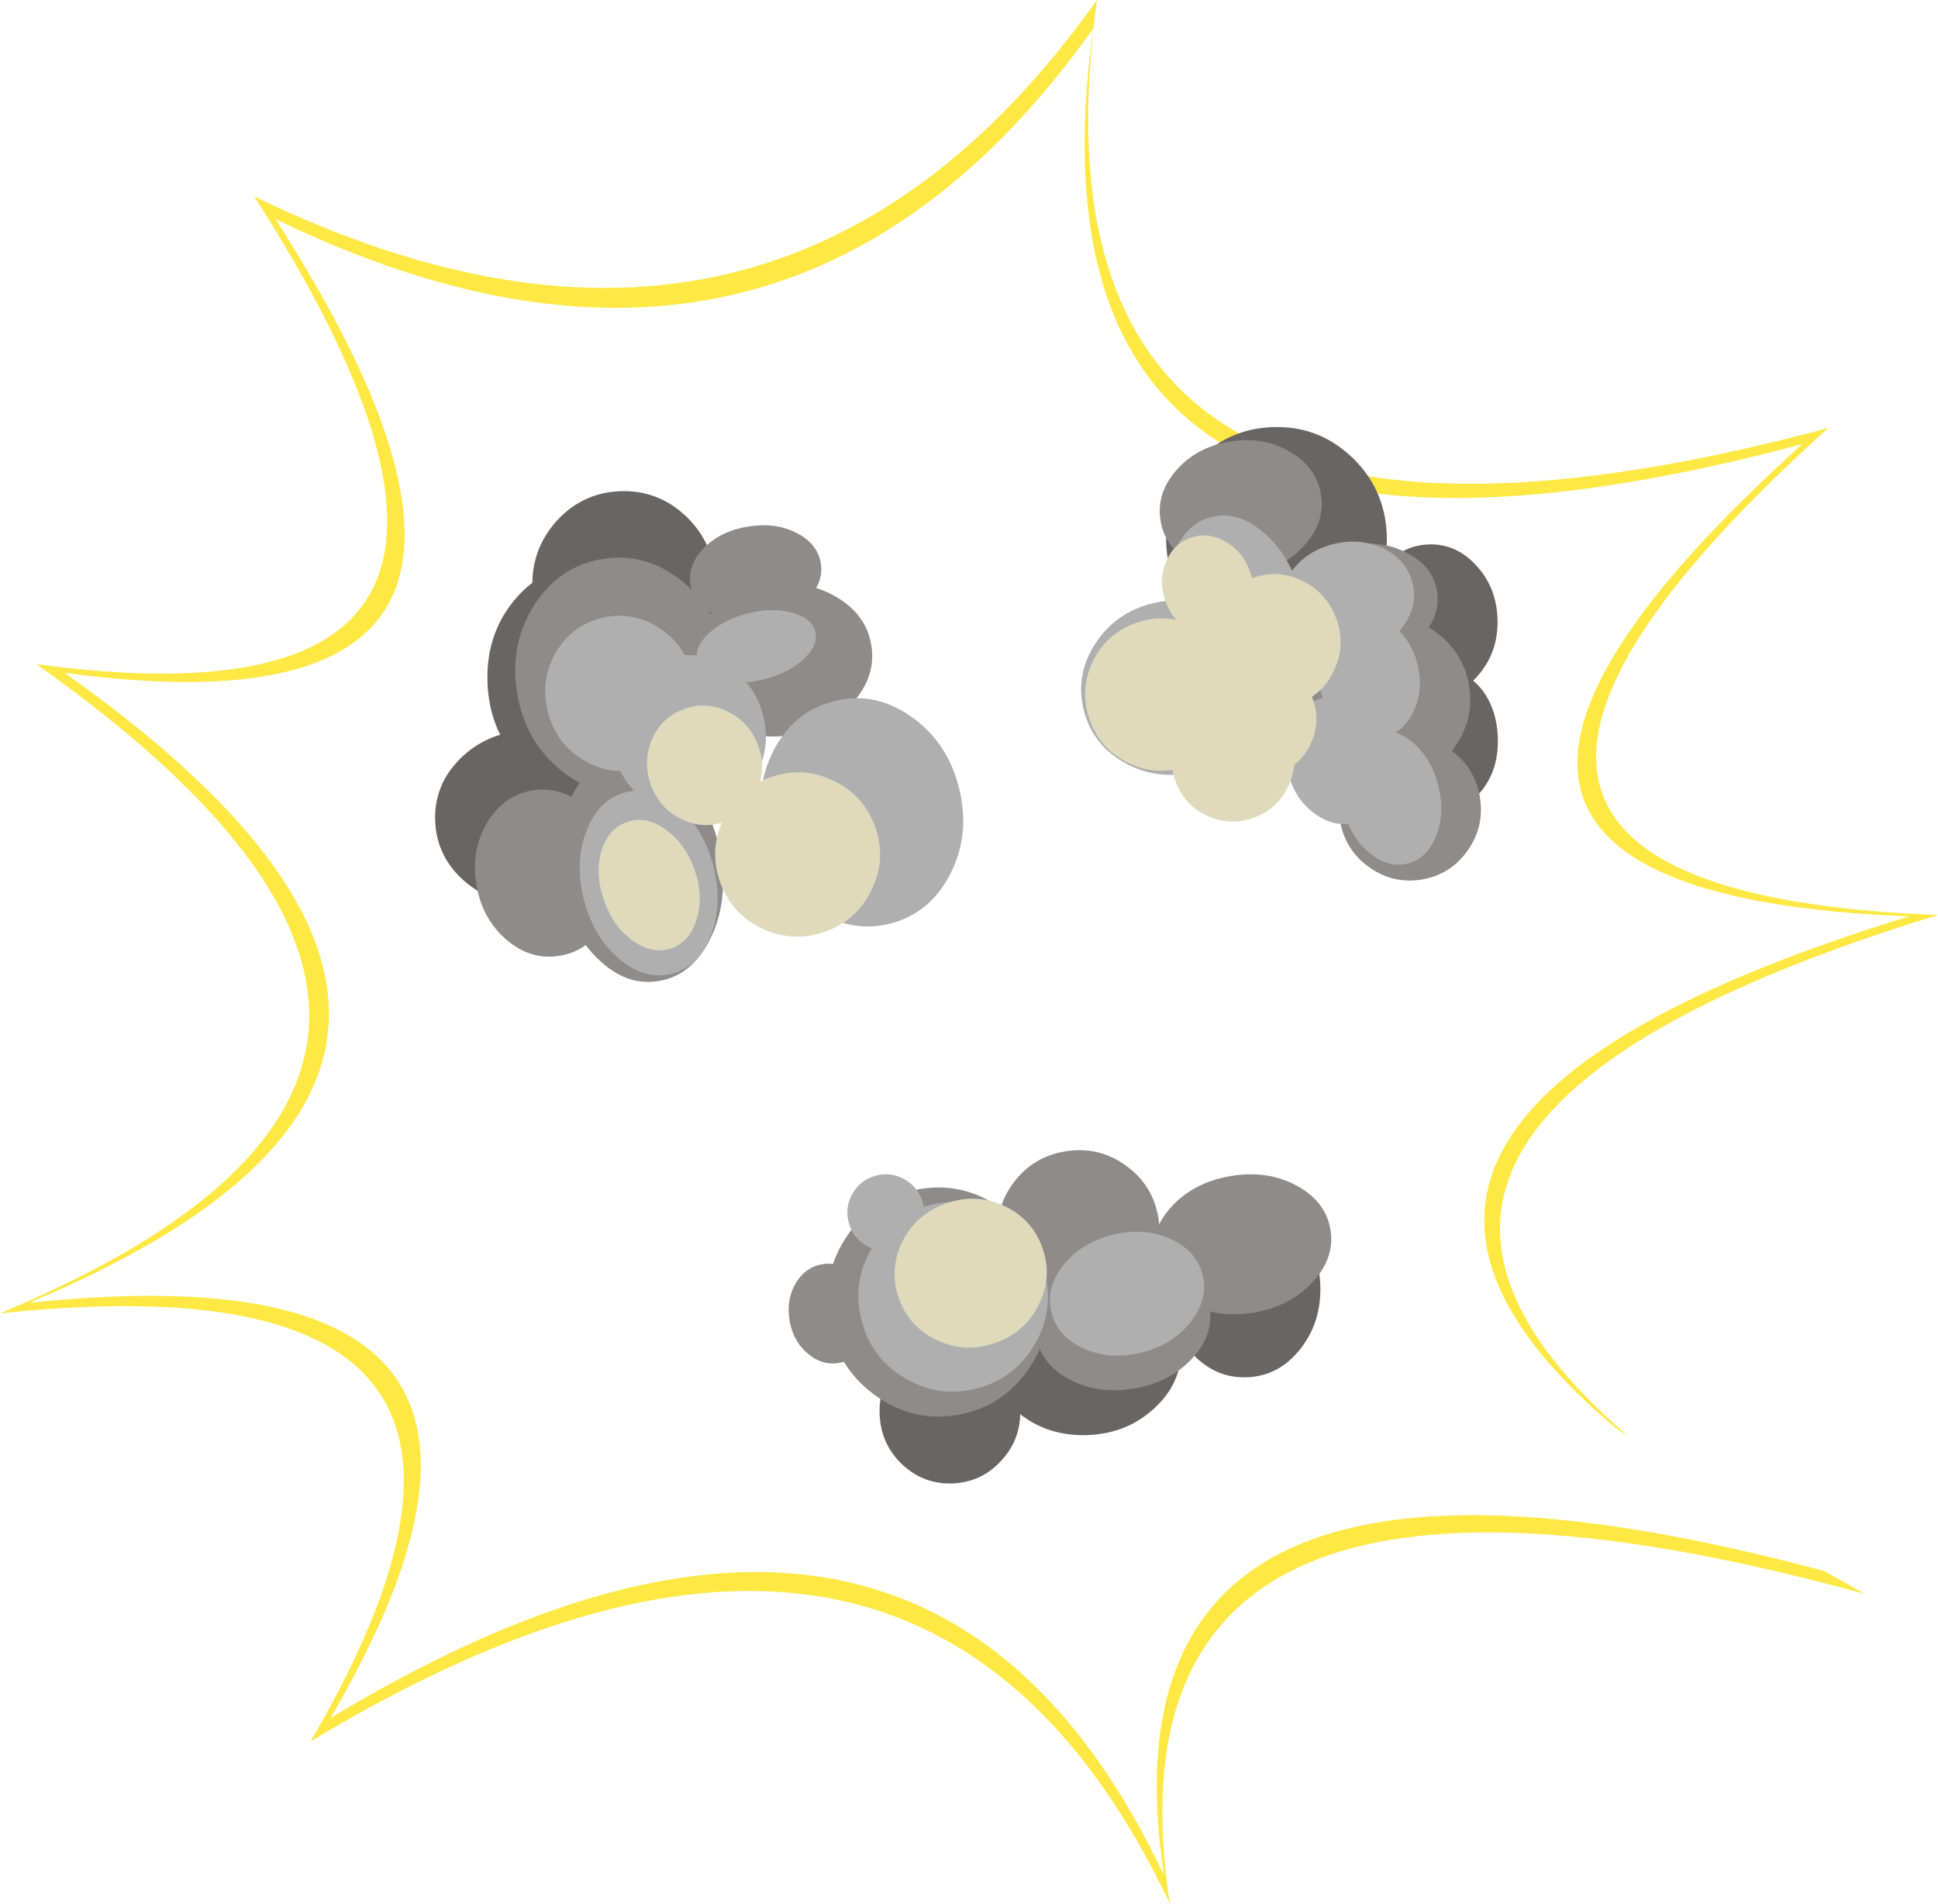 <?xml version="1.0" encoding="UTF-8" standalone="no"?>
<svg xmlns:xlink="http://www.w3.org/1999/xlink" height="625.75px" width="637.05px" xmlns="http://www.w3.org/2000/svg">
  <g transform="matrix(1.0, 0.0, 0.0, 1.0, 318.3, 312.25)">
    <path d="M309.25 -11.05 Q110.45 -18.6 274.2 -166.3 12.4 -96.25 41.05 -302.85 -61.0 -159.3 -227.75 -240.25 -116.4 -66.6 -297.1 -91.1 -117.6 35.95 -308.8 116.0 -118.15 95.75 -209.65 252.45 -15.5 135.3 64.35 304.2 38.95 139.15 281.4 204.15 L294.7 211.65 Q39.9 141.8 66.25 313.5 -16.05 139.4 -216.2 260.15 -121.8 98.6 -318.3 119.45 -121.2 37.05 -306.35 -93.95 -120.0 -68.75 -234.75 -247.7 -62.95 -164.25 42.3 -312.25 12.8 -99.25 282.65 -171.55 113.8 -19.2 318.75 -11.5 97.0 56.55 216.8 159.75 L213.3 157.5 Q91.5 55.7 309.25 -11.05" fill="#ffe843" fill-rule="evenodd" stroke="none"/>
    <path d="M-167.05 -62.85 Q-158.3 -71.55 -145.55 -72.05 -132.75 -72.55 -123.5 -64.55 -114.1 -56.55 -113.65 -44.75 -113.2 -32.9 -121.95 -24.2 -130.55 -15.5 -143.35 -15.0 -156.1 -14.5 -165.5 -22.5 -174.8 -30.55 -175.25 -42.4 -175.7 -54.2 -167.05 -62.85" fill="#696565" fill-rule="evenodd" stroke="none"/>
    <path d="M-127.5 -126.2 Q-114.25 -126.7 -104.5 -116.15 -94.75 -105.65 -94.15 -90.25 -93.55 -74.85 -102.45 -63.6 -111.4 -52.3 -124.65 -51.8 -137.85 -51.3 -147.65 -61.85 -157.45 -72.35 -158.05 -87.75 -158.65 -103.15 -149.7 -114.4 -140.7 -125.7 -127.5 -126.2" fill="#696565" fill-rule="evenodd" stroke="none"/>
    <path d="M-91.15 -98.85 Q-99.6 -89.4 -112.05 -88.95 -124.5 -88.45 -133.7 -97.2 -142.8 -105.9 -143.3 -118.7 -143.8 -131.5 -135.4 -140.95 -126.9 -150.3 -114.45 -150.8 -102.0 -151.25 -92.85 -142.6 -83.65 -133.85 -83.15 -121.05 -82.65 -108.25 -91.15 -98.85" fill="#696565" fill-rule="evenodd" stroke="none"/>
    <path d="M137.55 -136.5 Q138.15 -121.3 127.9 -110.15 117.75 -98.95 102.75 -98.35 87.75 -97.8 76.65 -108.15 65.65 -118.5 65.05 -133.7 64.45 -148.95 74.65 -160.15 84.9 -171.3 99.9 -171.85 114.9 -172.45 125.9 -162.15 136.95 -151.75 137.55 -136.5" fill="#696565" fill-rule="evenodd" stroke="none"/>
    <path d="M151.25 -133.3 Q160.25 -133.65 166.85 -126.5 173.55 -119.4 173.95 -109.0 174.35 -98.6 168.2 -91.0 162.2 -83.4 153.2 -83.05 144.2 -82.7 137.5 -89.8 130.95 -96.9 130.55 -107.3 130.15 -117.7 136.15 -125.3 142.25 -132.95 151.25 -133.3" fill="#696565" fill-rule="evenodd" stroke="none"/>
    <path d="M147.45 -84.5 Q151.65 -91.0 157.95 -91.25 164.25 -91.5 169.0 -85.35 173.7 -79.05 174.05 -70.0 174.4 -60.9 170.2 -54.4 165.95 -47.75 159.65 -47.5 153.35 -47.25 148.65 -53.55 143.9 -59.7 143.55 -68.8 143.2 -77.85 147.45 -84.5" fill="#696565" fill-rule="evenodd" stroke="none"/>
    <path d="M147.45 -84.5 Q151.65 -91.0 157.95 -91.25 164.25 -91.5 169.0 -85.35 173.7 -79.05 174.05 -70.0 174.4 -60.9 170.2 -54.4 165.95 -47.75 159.65 -47.5 153.35 -47.25 148.65 -53.55 143.9 -59.7 143.55 -68.8 143.2 -77.85 147.45 -84.5 Z" fill="none" stroke="#a80f06" stroke-linecap="round" stroke-linejoin="round" stroke-opacity="0.0" stroke-width="6.0"/>
    <path d="M10.9 167.8 Q4.4 174.95 -5.15 175.35 -14.7 175.7 -21.75 169.1 -28.75 162.45 -29.15 152.65 -29.55 142.85 -23.05 135.7 -16.5 128.5 -6.95 128.15 2.6 127.75 9.6 134.4 16.65 141.05 17.05 150.85 17.45 160.65 10.9 167.8" fill="#696565" fill-rule="evenodd" stroke="none"/>
    <path d="M10.9 167.8 Q4.4 174.95 -5.15 175.35 -14.7 175.7 -21.75 169.1 -28.75 162.45 -29.15 152.65 -29.55 142.85 -23.05 135.7 -16.5 128.5 -6.95 128.15 2.6 127.75 9.6 134.4 16.65 141.05 17.05 150.85 17.45 160.65 10.9 167.8 Z" fill="none" stroke="#a80f06" stroke-linecap="round" stroke-linejoin="round" stroke-opacity="0.0" stroke-width="6.0"/>
    <path d="M37.1 104.55 Q50.2 104.05 59.85 111.7 69.45 119.4 69.9 130.75 70.3 142.1 61.35 150.45 52.35 158.95 39.25 159.45 26.15 159.95 16.55 152.2 6.9 144.55 6.5 133.2 6.05 121.85 15.05 113.45 24.0 105.05 37.1 104.55" fill="#696565" fill-rule="evenodd" stroke="none"/>
    <path d="M37.1 104.55 Q50.2 104.05 59.85 111.7 69.45 119.4 69.9 130.75 70.3 142.1 61.35 150.45 52.35 158.95 39.25 159.45 26.15 159.95 16.55 152.2 6.9 144.55 6.5 133.2 6.05 121.85 15.05 113.45 24.0 105.05 37.1 104.55 Z" fill="none" stroke="#a80f06" stroke-linecap="round" stroke-linejoin="round" stroke-opacity="0.0" stroke-width="6.0"/>
    <path d="M107.5 89.6 Q115.2 97.9 115.7 110.1 116.15 122.3 109.1 131.2 102.1 140.05 91.65 140.45 81.2 140.9 73.5 132.55 65.85 124.25 65.4 112.05 64.9 99.85 71.9 90.95 78.95 82.15 89.4 81.7 99.85 81.3 107.5 89.6" fill="#696565" fill-rule="evenodd" stroke="none"/>
    <path d="M107.5 89.6 Q115.2 97.9 115.7 110.1 116.15 122.3 109.1 131.2 102.1 140.05 91.65 140.45 81.2 140.9 73.5 132.55 65.85 124.25 65.4 112.05 64.9 99.85 71.9 90.95 78.95 82.15 89.4 81.7 99.85 81.3 107.5 89.6 Z" fill="none" stroke="#a80f06" stroke-linecap="round" stroke-linejoin="round" stroke-opacity="0.0" stroke-width="6.0"/>
    <path d="M-143.3 -52.45 Q-133.85 -54.0 -125.85 -47.15 -117.8 -40.3 -115.95 -29.1 -114.1 -17.85 -119.45 -8.7 -124.85 0.35 -134.3 1.9 -143.8 3.5 -151.8 -3.35 -159.85 -10.25 -161.7 -21.5 -163.55 -32.7 -158.2 -41.8 -152.8 -50.85 -143.3 -52.45" fill="#8e8b8a" fill-rule="evenodd" stroke="none"/>
    <path d="M-47.95 103.3 Q-42.4 102.35 -37.7 106.4 -32.95 110.55 -31.8 117.3 -30.7 124.0 -33.85 129.4 -37.05 134.8 -42.6 135.75 -48.2 136.65 -52.9 132.55 -57.65 128.5 -58.75 121.8 -59.9 115.05 -56.75 109.55 -53.55 104.2 -47.95 103.3" fill="#8e8b8a" fill-rule="evenodd" stroke="none"/>
    <path d="M26.0 109.75 Q28.55 125.1 19.85 137.7 11.15 150.35 -3.75 152.85 -18.65 155.3 -30.95 146.15 -43.25 137.05 -45.8 121.7 -48.35 106.3 -39.65 93.7 -30.95 81.05 -16.05 78.6 -1.15 76.1 11.15 85.25 23.45 94.35 26.0 109.75" fill="#8e8b8a" fill-rule="evenodd" stroke="none"/>
    <path d="M79.3 117.5 Q80.8 126.6 73.45 134.4 66.2 142.2 54.4 144.15 42.55 146.15 33.15 141.1 23.8 136.05 22.3 126.95 20.75 117.9 28.0 110.1 35.3 102.3 47.15 100.3 58.95 98.35 68.3 103.4 77.75 108.45 79.3 117.5" fill="#8e8b8a" fill-rule="evenodd" stroke="none"/>
    <path d="M107.9 77.45 Q117.5 82.65 119.05 91.95 120.55 101.25 113.15 109.2 105.8 117.2 93.75 119.2 81.75 121.2 72.15 116.0 62.6 110.85 61.1 101.55 59.55 92.25 66.9 84.25 74.3 76.3 86.3 74.3 98.35 72.3 107.9 77.45" fill="#8e8b8a" fill-rule="evenodd" stroke="none"/>
    <path d="M-113.95 -63.55 Q-103.0 -65.35 -93.5 -55.85 -83.95 -46.3 -81.4 -31.05 -78.85 -15.75 -84.8 -3.7 -90.8 8.4 -101.75 10.2 -112.7 12.05 -122.2 2.5 -131.7 -7.0 -134.25 -22.3 -136.8 -37.55 -130.9 -49.65 -124.9 -61.7 -113.95 -63.55" fill="#8e8b8a" fill-rule="evenodd" stroke="none"/>
    <path d="M-79.6 -95.8 Q-77.0 -79.9 -85.15 -67.0 -93.35 -54.0 -107.6 -51.65 -121.8 -49.3 -133.75 -58.9 -145.7 -68.5 -148.3 -84.4 -150.95 -100.25 -142.8 -113.2 -134.55 -126.15 -120.35 -128.5 -106.1 -130.85 -94.2 -121.3 -82.25 -111.65 -79.6 -95.8" fill="#8e8b8a" fill-rule="evenodd" stroke="none"/>
    <path d="M-48.5 -127.2 Q-47.45 -120.75 -52.95 -115.2 -58.45 -109.65 -67.35 -108.15 -76.25 -106.7 -83.25 -110.2 -90.25 -113.65 -91.3 -120.1 -92.4 -126.5 -86.9 -132.15 -81.4 -137.7 -72.5 -139.15 -63.6 -140.65 -56.6 -137.15 -49.6 -133.6 -48.5 -127.2" fill="#8e8b8a" fill-rule="evenodd" stroke="none"/>
    <path d="M-43.6 -116.15 Q-33.6 -110.4 -31.9 -100.25 -30.2 -90.1 -37.85 -81.45 -45.4 -72.8 -57.75 -70.7 -70.15 -68.65 -80.15 -74.4 -90.1 -80.15 -91.8 -90.3 -93.5 -100.45 -85.9 -109.1 -78.3 -117.8 -65.9 -119.85 -53.55 -121.95 -43.6 -116.15" fill="#8e8b8a" fill-rule="evenodd" stroke="none"/>
    <path d="M115.9 -149.8 Q117.4 -140.85 110.7 -133.25 104.05 -125.65 93.15 -123.85 82.25 -122.05 73.5 -127.1 64.7 -132.1 63.2 -141.05 61.7 -150.05 68.4 -157.7 75.05 -165.3 85.95 -167.1 96.85 -168.9 105.6 -163.85 114.4 -158.8 115.9 -149.8" fill="#8e8b8a" fill-rule="evenodd" stroke="none"/>
    <path d="M149.0 -103.15 Q142.6 -96.3 132.25 -94.6 121.9 -92.85 113.7 -97.3 105.4 -101.75 104.05 -109.7 102.75 -117.7 109.15 -124.5 115.55 -131.35 125.9 -133.1 136.25 -134.8 144.45 -130.35 152.75 -126.0 154.05 -118.0 155.4 -110.05 149.0 -103.15" fill="#8e8b8a" fill-rule="evenodd" stroke="none"/>
    <path d="M152.5 -105.3 Q162.65 -98.55 164.6 -86.9 166.55 -75.25 159.1 -65.6 151.75 -55.9 139.35 -53.85 126.95 -51.8 116.8 -58.6 106.75 -65.3 104.8 -76.95 102.85 -88.6 110.2 -98.3 117.65 -107.9 130.05 -109.95 142.45 -112.0 152.5 -105.3" fill="#8e8b8a" fill-rule="evenodd" stroke="none"/>
    <path d="M164.15 -32.7 Q158.55 -24.75 149.05 -23.15 139.5 -21.6 131.65 -27.3 123.75 -32.95 122.15 -42.65 120.55 -52.3 126.15 -60.25 131.75 -68.2 141.3 -69.75 150.8 -71.35 158.65 -65.65 166.55 -59.95 168.15 -50.3 169.75 -40.6 164.15 -32.7" fill="#8e8b8a" fill-rule="evenodd" stroke="none"/>
    <path d="M51.7 70.8 Q60.7 77.2 62.5 88.15 64.3 99.05 57.9 108.0 51.45 116.95 40.55 118.75 29.65 120.55 20.7 114.2 11.75 107.75 9.95 96.85 8.15 85.9 14.5 77.0 20.95 68.0 31.85 66.2 42.75 64.4 51.7 70.8" fill="#8e8b8a" fill-rule="evenodd" stroke="none"/>
    <path d="M-112.55 -51.85 Q-103.7 -54.1 -95.25 -46.9 -86.85 -39.7 -83.75 -27.35 -80.65 -15.0 -84.65 -4.7 -88.7 5.6 -97.55 7.85 -106.4 10.05 -114.85 2.85 -123.3 -4.3 -126.4 -16.65 -129.5 -29.0 -125.45 -39.35 -121.4 -49.65 -112.55 -51.85" fill="#afafaf" fill-rule="evenodd" stroke="none"/>
    <path d="M-31.7 98.0 Q-25.05 86.95 -12.6 83.85 -0.1 80.7 10.95 87.3 22.05 93.95 25.2 106.4 28.3 118.9 21.65 129.95 15.05 141.05 2.55 144.2 -9.9 147.3 -21.0 140.65 -32.05 134.05 -35.15 121.55 -38.3 109.1 -31.7 98.0" fill="#afafaf" fill-rule="evenodd" stroke="none"/>
    <path d="M-14.9 83.3 Q-13.65 88.3 -16.35 92.8 -19.05 97.3 -24.1 98.6 -29.1 99.85 -33.6 97.15 -38.1 94.45 -39.35 89.45 -40.65 84.4 -37.95 79.9 -35.25 75.4 -30.25 74.15 -25.2 72.85 -20.7 75.55 -16.2 78.25 -14.9 83.3" fill="#afafaf" fill-rule="evenodd" stroke="none"/>
    <path d="M66.25 94.9 Q74.95 98.7 77.0 106.75 79.0 114.75 73.1 122.25 67.3 129.7 57.0 132.3 46.75 134.9 38.0 131.05 29.35 127.2 27.35 119.2 25.3 111.15 31.15 103.7 37.05 96.25 47.3 93.65 57.6 91.05 66.25 94.9" fill="#afafaf" fill-rule="evenodd" stroke="none"/>
    <path d="M-44.1 -81.8 Q-30.9 -85.15 -18.9 -76.8 -6.85 -68.4 -3.05 -53.25 0.75 -38.05 -5.9 -25.05 -12.55 -12.0 -25.75 -8.65 -38.95 -5.35 -51.05 -13.75 -63.1 -22.05 -66.9 -37.25 -70.7 -52.4 -64.05 -65.5 -57.3 -78.5 -44.1 -81.8" fill="#afafaf" fill-rule="evenodd" stroke="none"/>
    <path d="M-67.4 -76.9 Q-64.75 -66.35 -70.1 -57.05 -75.35 -47.85 -85.55 -45.3 -95.75 -42.7 -104.85 -48.35 -113.85 -54.0 -116.5 -64.55 -119.1 -75.05 -113.85 -84.3 -108.5 -93.55 -98.3 -96.15 -88.1 -98.7 -79.1 -93.0 -70.0 -87.4 -67.4 -76.9" fill="#afafaf" fill-rule="evenodd" stroke="none"/>
    <path d="M-102.0 -106.1 Q-93.15 -100.55 -90.6 -90.3 -88.0 -80.05 -93.2 -71.1 -98.35 -62.05 -108.25 -59.6 -118.1 -57.1 -126.9 -62.65 -135.65 -68.1 -138.25 -78.35 -140.8 -88.6 -135.7 -97.65 -130.5 -106.6 -120.65 -109.1 -110.75 -111.55 -102.0 -106.1" fill="#afafaf" fill-rule="evenodd" stroke="none"/>
    <path d="M-50.3 -104.65 Q-49.15 -100.2 -54.15 -95.6 -59.0 -91.0 -67.05 -89.0 -75.05 -86.95 -81.6 -88.75 -88.0 -90.45 -89.15 -94.9 -90.25 -99.35 -85.4 -104.0 -80.45 -108.6 -72.45 -110.65 -64.4 -112.65 -57.95 -110.85 -51.4 -109.1 -50.3 -104.65" fill="#afafaf" fill-rule="evenodd" stroke="none"/>
    <path d="M96.75 -93.65 Q99.6 -82.2 93.05 -71.9 86.5 -61.65 74.3 -58.6 62.15 -55.55 51.45 -61.5 40.8 -67.45 37.95 -78.9 35.1 -90.3 41.65 -100.55 48.25 -110.85 60.4 -113.9 72.6 -116.95 83.25 -110.95 93.9 -105.05 96.75 -93.65" fill="#afafaf" fill-rule="evenodd" stroke="none"/>
    <path d="M79.95 -142.3 Q88.9 -144.55 97.5 -136.8 106.2 -129.1 109.5 -115.9 112.8 -102.7 108.8 -91.8 104.9 -80.9 95.95 -78.65 87.05 -76.4 78.35 -84.15 69.75 -91.9 66.45 -105.1 63.15 -118.3 67.05 -129.15 71.05 -140.05 79.95 -142.3" fill="#afafaf" fill-rule="evenodd" stroke="none"/>
    <path d="M146.0 -120.65 Q147.9 -113.15 142.9 -106.35 137.95 -99.45 129.05 -97.25 120.2 -95.0 112.55 -98.7 104.95 -102.4 103.05 -109.9 101.15 -117.45 106.15 -124.3 111.1 -131.15 119.95 -133.4 128.85 -135.6 136.5 -131.95 144.1 -128.2 146.0 -120.65" fill="#afafaf" fill-rule="evenodd" stroke="none"/>
    <path d="M126.65 -109.8 Q133.25 -111.5 139.4 -106.8 145.55 -102.15 147.65 -93.9 149.7 -85.65 146.45 -78.6 143.25 -71.6 136.65 -69.9 130.0 -68.25 123.8 -72.95 117.65 -77.6 115.6 -85.85 113.5 -94.1 116.75 -101.15 120.0 -108.15 126.65 -109.8" fill="#afafaf" fill-rule="evenodd" stroke="none"/>
    <path d="M146.1 -68.2 Q152.25 -62.95 154.5 -53.95 156.75 -45.0 153.8 -37.5 150.8 -30.0 144.35 -28.4 137.9 -26.8 131.75 -32.0 125.55 -37.2 123.3 -46.15 121.05 -55.15 124.05 -62.7 127.0 -70.15 133.45 -71.75 139.9 -73.35 146.1 -68.2" fill="#afafaf" fill-rule="evenodd" stroke="none"/>
    <path d="M130.75 -80.05 Q137.35 -75.3 139.5 -66.75 141.6 -58.25 138.05 -50.9 134.6 -43.6 127.45 -41.85 120.35 -40.05 113.8 -44.85 107.25 -49.65 105.15 -58.15 103.0 -66.7 106.5 -74.0 110.0 -81.3 117.1 -83.1 124.25 -84.85 130.75 -80.05" fill="#afafaf" fill-rule="evenodd" stroke="none"/>
    <path d="M11.55 84.0 Q20.9 88.3 24.3 97.75 27.75 107.25 23.25 116.35 18.8 125.6 9.05 129.1 -0.75 132.65 -10.05 128.35 -19.3 124.2 -22.75 114.7 -26.15 105.25 -21.75 96.0 -17.25 86.9 -7.45 83.35 2.3 79.85 11.55 84.0" fill="#e0dabd" fill-rule="evenodd" stroke="none"/>
    <path d="M-69.05 -67.05 Q-66.3 -59.4 -69.55 -52.1 -72.75 -44.8 -80.05 -42.15 -87.35 -39.55 -94.5 -43.1 -101.6 -46.65 -104.35 -54.3 -107.1 -62.0 -103.95 -69.3 -100.7 -76.6 -93.4 -79.2 -86.1 -81.85 -79.0 -78.3 -71.8 -74.75 -69.05 -67.05" fill="#e0dabd" fill-rule="evenodd" stroke="none"/>
    <path d="M-30.65 -40.5 Q-26.85 -30.05 -31.7 -19.95 -36.45 -9.85 -46.95 -6.05 -57.5 -2.25 -67.7 -7.0 -77.75 -11.7 -81.55 -22.15 -85.3 -32.65 -80.6 -42.8 -75.8 -52.9 -65.25 -56.7 -54.75 -60.5 -44.6 -55.75 -34.4 -51.0 -30.65 -40.5" fill="#e0dabd" fill-rule="evenodd" stroke="none"/>
    <path d="M72.95 -135.45 Q78.65 -137.5 84.4 -134.3 90.15 -131.1 92.55 -124.55 94.9 -118.0 92.5 -111.85 90.1 -105.7 84.4 -103.65 78.7 -101.6 72.95 -104.8 67.2 -108.0 64.85 -114.55 62.45 -121.1 64.85 -127.25 67.25 -133.4 72.95 -135.45" fill="#e0dabd" fill-rule="evenodd" stroke="none"/>
    <path d="M81.2 -94.45 Q78.15 -103.0 81.75 -111.15 85.45 -119.35 93.65 -122.3 101.85 -125.25 109.85 -121.3 117.95 -117.35 121.0 -108.8 124.05 -100.3 120.35 -92.2 116.75 -84.0 108.55 -81.05 100.35 -78.1 92.25 -82.05 84.25 -85.95 81.2 -94.45" fill="#e0dabd" fill-rule="evenodd" stroke="none"/>
    <path d="M55.0 -107.45 Q64.7 -110.95 74.0 -106.6 83.45 -102.2 86.95 -92.45 90.45 -82.75 86.0 -73.4 81.65 -63.95 71.95 -60.45 62.2 -56.95 52.8 -61.4 43.45 -65.8 39.95 -75.5 36.45 -85.25 40.8 -94.6 45.25 -103.95 55.0 -107.45" fill="#e0dabd" fill-rule="evenodd" stroke="none"/>
    <path d="M-120.7 -32.2 Q-118.5 -39.8 -112.35 -42.0 -106.2 -44.25 -99.75 -39.75 -93.2 -35.25 -90.1 -26.65 -87.0 -18.1 -89.2 -10.5 -91.3 -2.85 -97.45 -0.6 -103.6 1.6 -110.15 -2.95 -116.55 -7.45 -119.65 -16.0 -122.75 -24.6 -120.7 -32.2" fill="#e0dabd" fill-rule="evenodd" stroke="none"/>
    <path d="M88.7 -94.15 Q96.15 -96.85 103.3 -93.45 110.5 -90.05 113.2 -82.55 115.95 -75.0 112.55 -67.8 109.2 -60.6 101.75 -57.9 94.25 -55.2 87.05 -58.6 79.95 -62.0 77.2 -69.55 74.5 -77.05 77.8 -84.25 81.2 -91.45 88.7 -94.15" fill="#e0dabd" fill-rule="evenodd" stroke="none"/>
    <path d="M80.2 -81.25 Q88.05 -84.05 95.5 -80.55 103.05 -77.0 105.9 -69.15 108.7 -61.3 105.15 -53.8 101.65 -46.25 93.8 -43.45 85.95 -40.6 78.4 -44.15 70.9 -47.65 68.1 -55.5 65.25 -63.35 68.75 -70.9 72.35 -78.4 80.2 -81.25" fill="#e0dabd" fill-rule="evenodd" stroke="none"/>
  </g>
</svg>
